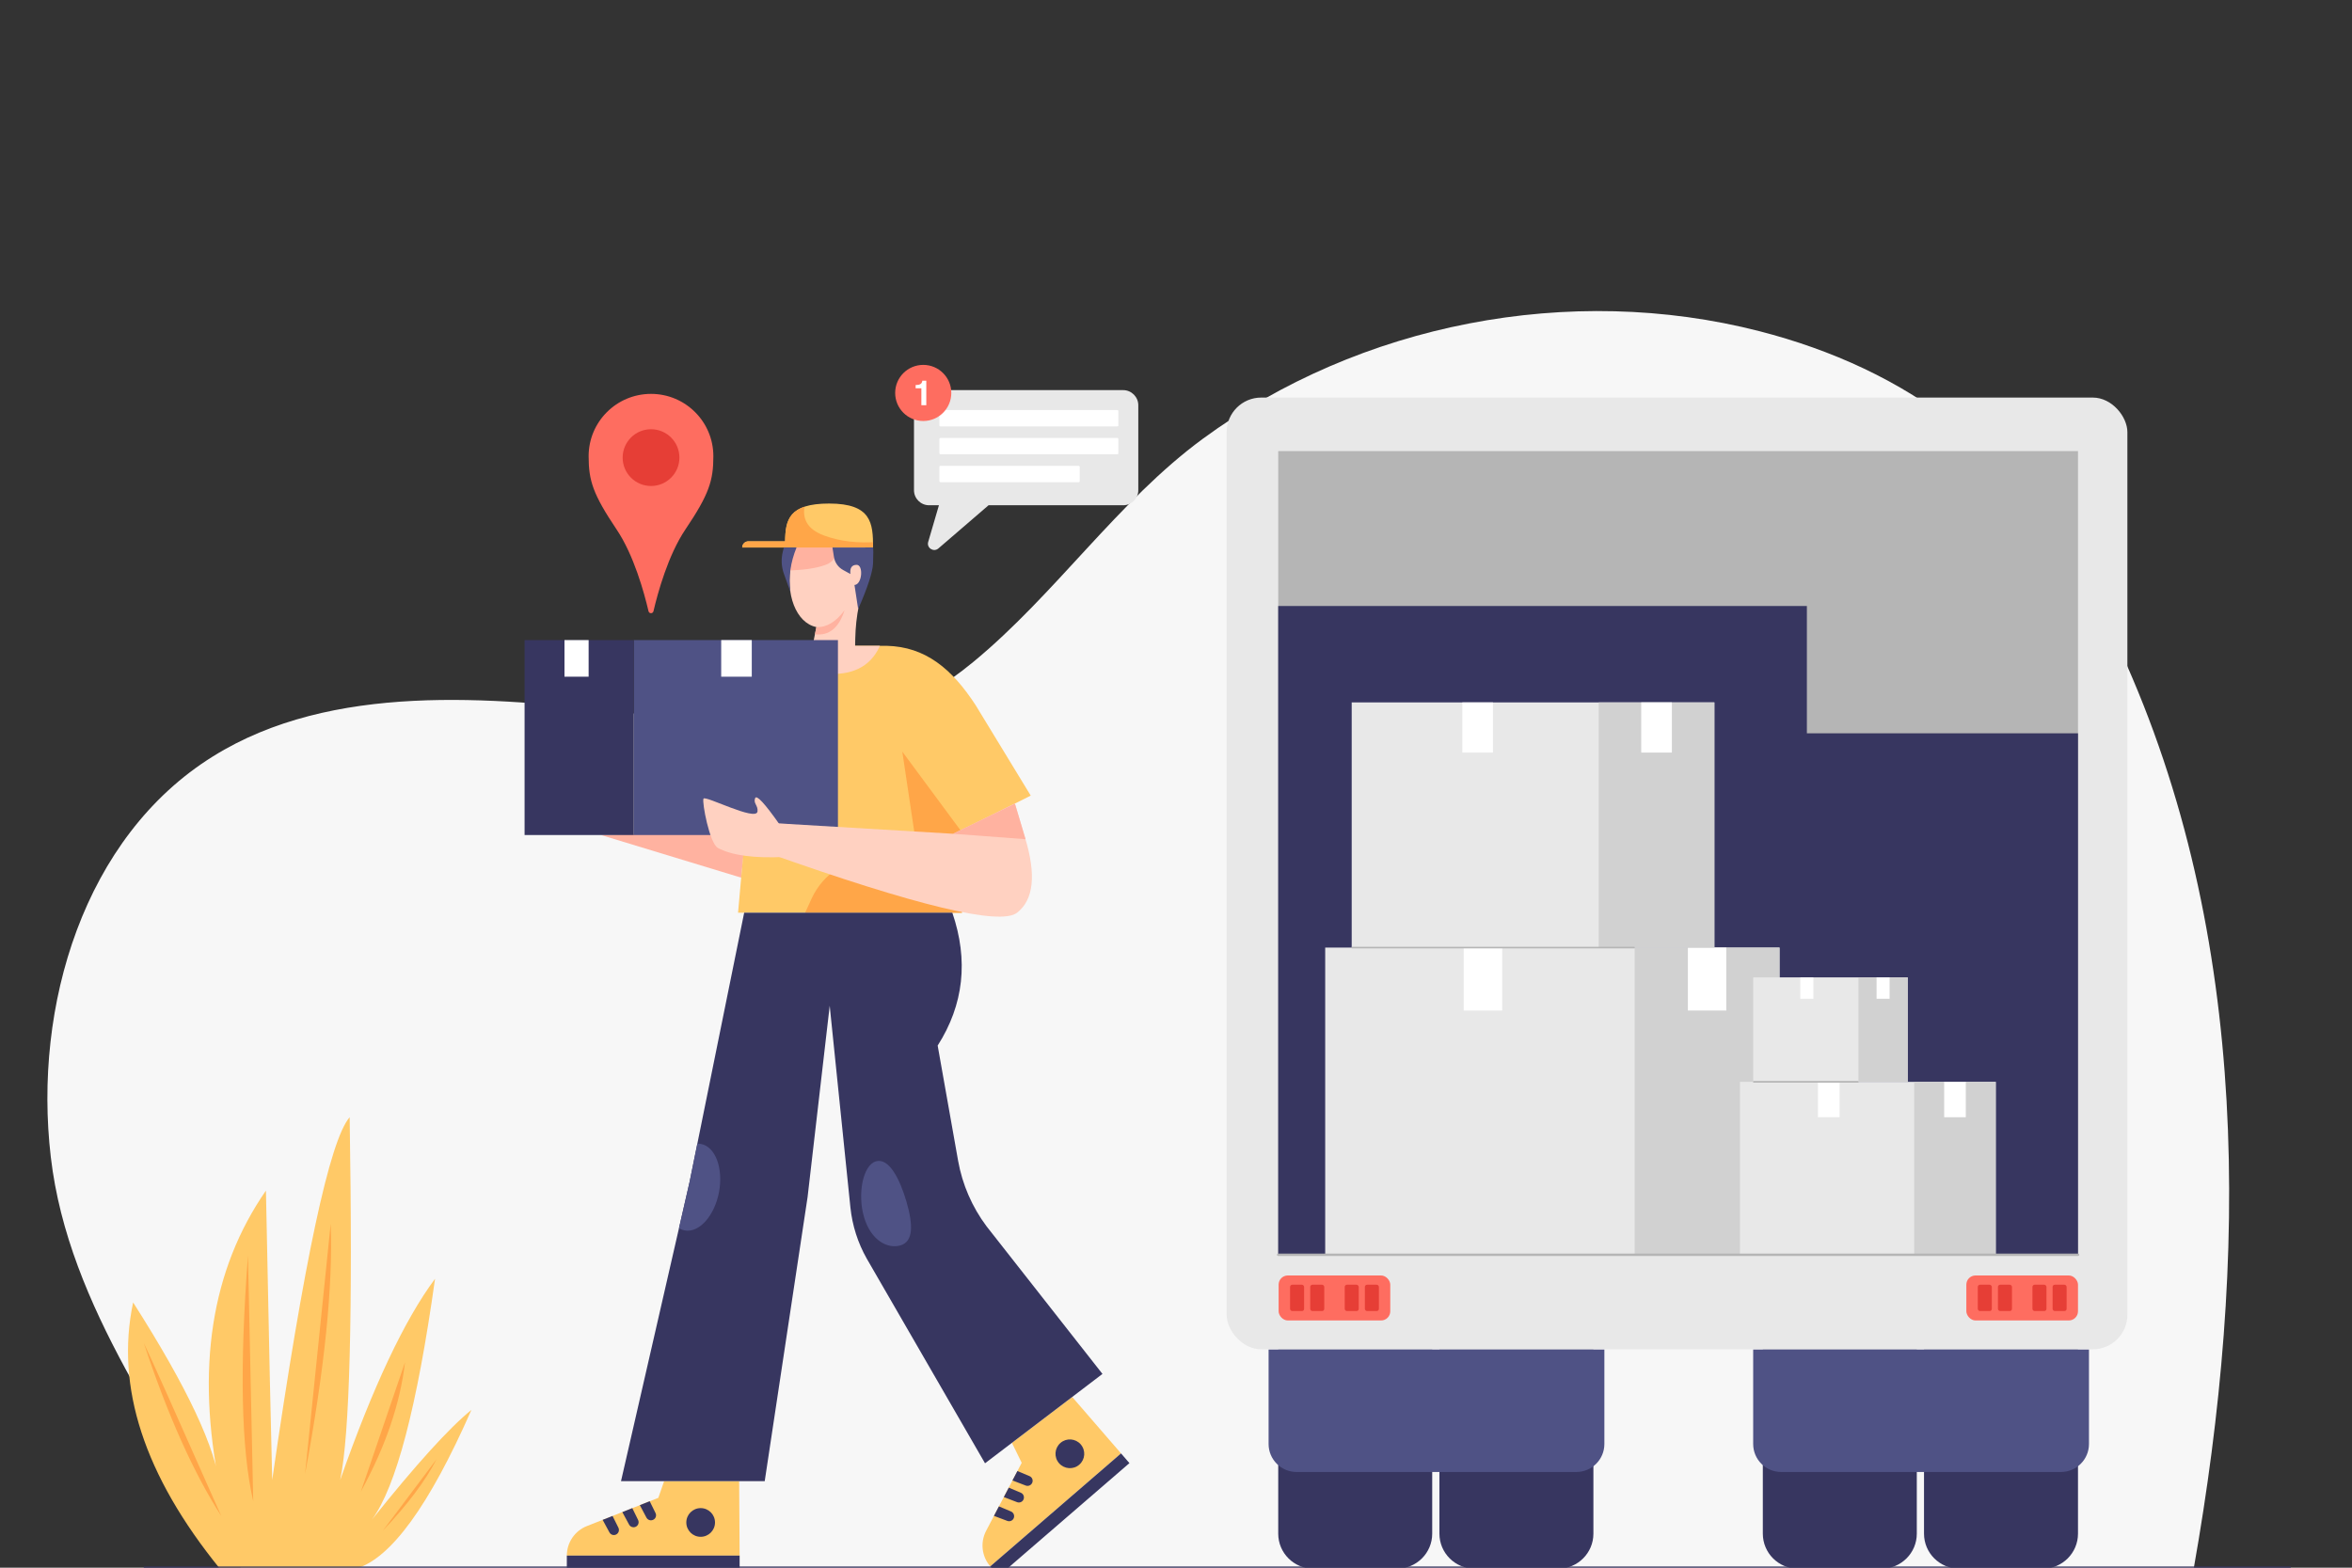 <svg version="1.2" xmlns="http://www.w3.org/2000/svg" viewBox="0 0 3000 2000" width="3000" height="2000">
	<rect x="0" y="0" width="3000" height="2000" fill="#333333" stroke="none"/>
	<title>Na_Dec_31-ai</title>
	<defs>
		<clipPath clipPathUnits="userSpaceOnUse" id="cp1">
			<path d="m2650.53 1600.8h-1020.16v-1025.35h1020.16z"/>
		</clipPath>
		<clipPath clipPathUnits="userSpaceOnUse" id="cp2">
			<path d="m915.88 971.89l6.45-52.69c6.51-53.16 50.79-94.18 104.33-95.31q1.55-0.03 3.11-0.03h97.7q1.75 0 3.49 0.04c49.24 1.16 83.16 28.99 113.65 76l70.07 115.15-99.75 50.1 12.11 99.29h-285.61l12.82-144.4-42.12 42.54z"/>
		</clipPath>
		<clipPath clipPathUnits="userSpaceOnUse" id="cp3">
			<path d="m1123.48 821.2q-16.12 40.09-65.16 38.61-49.04-1.48-53.8-33.77 7.88-11.56 118.96-4.84z"/>
		</clipPath>
		<clipPath clipPathUnits="userSpaceOnUse" id="cp4">
			<path d="m1222.11 1480.97c5.37 30.27 17.76 58.86 36.18 83.47l147.93 188.39-149.85 113.93-150.76-260.92c-11.41-20.13-18.52-42.4-20.89-65.42l-26.4-257.28-28.18 243.87-54.78 362.57h-183.29l87.53-381.84 69.61-343.3h265.47q31.26 91.17-18.65 169.5z"/>
		</clipPath>
		<clipPath clipPathUnits="userSpaceOnUse" id="cp5">
			<path d="m1070.72 654.69c25.79 5.22 40.12 41.98 32.01 82.11l-7.15 35.31c-2.83 14.02-4.4 28.27-4.67 42.58l-0.49 26.07h-57.35l8.25-40.75c-25.8-5.22-40.13-41.98-32.01-82.11 8.12-40.13 35.61-68.43 61.41-63.21z"/>
		</clipPath>
		<clipPath clipPathUnits="userSpaceOnUse" id="cp6">
			<path d="m1113.58 698.48h-65-47.19-54.7c0-4.34 3.52-7.85 7.85-7.85h46.89c0.38-27.27 4.79-48.25 56.06-48.25 54.23 0 56.09 25.11 56.09 56.1z"/>
		</clipPath>
		<clipPath clipPathUnits="userSpaceOnUse" id="cp7">
			<path d="m1215.73 1063.69l78.8-38.52 13.12 44q21.33 70.51-10.33 95.27-32.26 25.23-318.23-76.36l-3.73-38.73z"/>
		</clipPath>
	</defs>
	<style>
		.s0 { fill: #f7f7f7 } 
		.s1 { fill: #373660 } 
		.s2 { fill: #4f5285 } 
		.s3 { fill: #e8e8e8 } 
		.s4 { fill: #b5b5b5 } 
		.s5 { fill: #fe6d60 } 
		.s6 { fill: #e63e36 } 
		.s7 { fill: #ffffff } 
		.s8 { fill: #d1d1d1 } 
		.s9 { fill: #ffc967 } 
		.s10 { fill: #ffb2a0 } 
		.s11 { fill: #ffd1c1 } 
		.s12 { fill: #ffa648 } 
	</style>
	<g id="Layer 1">
		<path id="&lt;Path&gt;" class="s0" d="m64.8 1476.1c-22.6-192.7 42.1-408.6 206.8-511.1 152-94.8 355.5-75.5 525.3-56.1 176.6 20.3 296.8 57.3 444.4-64.3 104.9-86.4 184.4-205.1 292.9-284.8 200.7-147.4 468.6-199.2 709.9-137.3 91.5 23.5 179.8 63 253.2 122.4 92.4 74.7 157.9 177.9 207.5 285.9 166.5 363.3 163 776.9 93.3 1170.4h-2490.3c-91.9-170.9-220.5-332.3-243-525.1z"/>
		<g id="&lt;Group&gt;">
			<g id="&lt;Group&gt;">
				<g id="&lt;Group&gt;">
					<path id="&lt;Path&gt;" class="s1" d="m1782.1 2001.2h-107.1c-24.6 0-44.6-20-44.6-44.6v-235.2h196.4v235.2c0 24.6-20 44.6-44.7 44.6z"/>
					<path id="&lt;Path&gt;" class="s1" d="m1987.8 2001.2h-107.1c-24.7 0-44.7-20-44.7-44.6v-235.2h196.4v235.2c0 24.6-20 44.6-44.6 44.6z"/>
				</g>
				<path id="&lt;Path&gt;" class="s2" d="m2010.7 1877.9h-356.9c-19.7 0-35.7-16-35.7-35.7v-120.8h428.3v120.8c0 19.7-16 35.7-35.7 35.7z"/>
				<g id="&lt;Group&gt;">
					<path id="&lt;Path&gt;" class="s1" d="m2400.2 2001.2h-107.1c-24.6 0-44.6-20-44.6-44.6v-235.2h196.4v235.2c0 24.6-20 44.6-44.7 44.6z"/>
					<path id="&lt;Path&gt;" class="s1" d="m2605.9 2001.2h-107.1c-24.7 0-44.7-20-44.7-44.6v-235.2h196.4v235.2c0 24.6-20 44.6-44.6 44.6z"/>
				</g>
				<path id="&lt;Path&gt;" class="s2" d="m2628.8 1877.9h-356.9c-19.7 0-35.7-16-35.7-35.7v-120.8h428.3v120.8c0 19.7-16 35.7-35.7 35.7z"/>
			</g>
			<g id="&lt;Group&gt;">
				<rect id="&lt;Path&gt;" class="s3" x="1564.6" y="507.2" width="1148.9" height="1214.2" rx="44.1"></rect>
				<path id="&lt;Path&gt;" class="s4" d="m2650.5 1600.8h-1020.1v-1025.3h1020.1z"/>
				<g id="&lt;Clip Group&gt;" clip-path="url(#cp1)">
					<path id="&lt;Path&gt;" class="s1" d="m1579.6 773.1h725.1v162.4h395.8v741.8h-1098.4z"/>
				</g>
				<g id="&lt;Group&gt;">
					<g id="&lt;Group&gt;">
						<rect id="&lt;Path&gt;" class="s5" x="1630.9" y="1627.2" width="142.4" height="57.4" rx="11.7"></rect>
						<g id="&lt;Group&gt;">
							<g id="&lt;Group&gt;">
								<rect id="&lt;Path&gt;" class="s6" x="1645.5" y="1639" width="17.9" height="33.6" rx="2.8"></rect>
								<rect id="&lt;Path&gt;" class="s6" x="1671.2" y="1639" width="17.9" height="33.6" rx="2.8"></rect>
							</g>
							<g id="&lt;Group&gt;">
								<rect id="&lt;Path&gt;" class="s6" x="1715.2" y="1639" width="17.9" height="33.6" rx="2.8"></rect>
								<rect id="&lt;Path&gt;" class="s6" x="1740.9" y="1639" width="17.9" height="33.6" rx="2.8"></rect>
							</g>
						</g>
					</g>
					<g id="&lt;Group&gt;">
						<rect id="&lt;Path&gt;" class="s5" x="2508.1" y="1627.2" width="142.4" height="57.4" rx="11.7"></rect>
						<g id="&lt;Group&gt;">
							<g id="&lt;Group&gt;">
								<rect id="&lt;Path&gt;" class="s6" x="2522.7" y="1639" width="17.9" height="33.6" rx="2.8"></rect>
								<rect id="&lt;Path&gt;" class="s6" x="2548.4" y="1639" width="17.9" height="33.6" rx="2.8"></rect>
							</g>
							<g id="&lt;Group&gt;">
								<rect id="&lt;Path&gt;" class="s6" x="2592.4" y="1639" width="17.9" height="33.6" rx="2.8"></rect>
								<rect id="&lt;Path&gt;" class="s6" x="2618.1" y="1639" width="17.9" height="33.6" rx="2.8"></rect>
							</g>
						</g>
					</g>
				</g>
				<g id="&lt;Group&gt;">
					<g id="&lt;Group&gt;">
						<g id="&lt;Group&gt;">
							<path id="&lt;Path&gt;" class="s3" d="m2269.8 1600.8h-579.5v-391.9h579.5z"/>
							<path id="&lt;Path&gt;" class="s7" d="m1916.1 1289.2h-49.1v-80.3h49.1z"/>
							<path id="&lt;Path&gt;" class="s8" d="m2269.8 1600.8h-184.8v-391.9h184.8z"/>
							<path id="&lt;Path&gt;" class="s7" d="m2201.9 1289.2h-49v-80.3h49z"/>
						</g>
						<g id="&lt;Group&gt;">
							<path id="&lt;Path&gt;" class="s3" d="m2186.7 1208.9h-462.6v-312.8h462.6z"/>
							<path id="&lt;Path&gt;" class="s7" d="m1904.3 960.1h-39.1v-64h39.1z"/>
							<path id="&lt;Path&gt;" class="s8" d="m2186.7 1208.9h-147.5v-312.8h147.5z"/>
							<path id="&lt;Path&gt;" class="s7" d="m2132.5 960.1h-39.1v-64h39.1z"/>
						</g>
						<g id="&lt;Group&gt;">
							<path id="&lt;Path&gt;" class="s3" d="m2433.3 1380.2h-197.1v-133.3h197.1z"/>
							<path id="&lt;Path&gt;" class="s7" d="m2313 1274.2h-16.7v-27.3h16.7z"/>
							<path id="&lt;Path&gt;" class="s8" d="m2433.3 1380.2h-62.8v-133.3h62.8z"/>
							<path id="&lt;Path&gt;" class="s7" d="m2410.2 1274.2h-16.6v-27.3h16.6z"/>
						</g>
						<g id="&lt;Group&gt;">
							<path id="&lt;Path&gt;" class="s3" d="m2545.6 1600.8h-326.3v-220.6h326.3z"/>
							<path id="&lt;Path&gt;" class="s7" d="m2346.4 1425.3h-27.6v-45.1h27.6z"/>
							<path id="&lt;Path&gt;" class="s8" d="m2545.6 1600.8h-104v-220.6h104z"/>
							<path id="&lt;Path&gt;" class="s7" d="m2507.4 1425.3h-27.6v-45.1h27.6z"/>
						</g>
					</g>
					<path id="&lt;Path&gt;" class="s4" d="m2085 1209.9h-360.9v-2h360.9z"/>
					<path id="&lt;Path&gt;" class="s4" d="m2370.5 1381.2h-134.3v-2.1h134.3z"/>
				</g>
				<path id="&lt;Path&gt;" class="s4" d="m2650.5 1602.3h-1020.1c-0.9 0-1.6-0.7-1.6-1.5 0-0.9 0.7-1.5 1.6-1.5h1020.1c0.9 0 1.6 0.6 1.6 1.5 0 0.8-0.7 1.5-1.6 1.5z"/>
			</g>
		</g>
		<g id="&lt;Group&gt;">
			<g id="&lt;Group&gt;">
				<g id="&lt;Group&gt;">
					<path id="&lt;Path&gt;" class="s5" d="m909.9 582c0 31-5.3 48.4-35.7 93.5-22 32.7-35.1 80.4-40.7 104.3-0.8 3.3-5.5 3.3-6.3 0-5.6-23.9-18.7-71.6-40.7-104.3-30.3-45.1-35.7-62.5-35.7-93.5 0-43.9 35.6-79.5 79.6-79.5 43.9 0 79.5 35.6 79.5 79.5q0 0 0 0z"/>
				</g>
				<circle id="&lt;Path&gt;" class="s6" cx="830.4" cy="583.8" r="36.2"/>
			</g>
			<g id="&lt;Group&gt;">
				<g id="&lt;Group&gt;">
					<path id="&lt;Path&gt;" class="s9" d="m942.8 1889.6l0.6 95h-220.4c0-16.6 10.1-31.6 25.6-37.7l91.1-36 7.4-21.3z"/>
					<circle id="&lt;Path&gt;" class="s1" cx="893.7" cy="1942.3" r="18.3"/>
					<path id="&lt;Path&gt;" class="s1" d="m828.7 1915.2l7.4 15c1.7 3.4 0.2 7.4-3.2 8.8-3.1 1.4-6.7 0.1-8.3-2.8l-8.5-16z"/>
					<path id="&lt;Path&gt;" class="s1" d="m806.5 1924l7.4 15.1c1.6 3.3 0.2 7.3-3.2 8.8-3.1 1.3-6.7 0.1-8.3-2.9l-8.6-15.9z"/>
					<path id="&lt;Path&gt;" class="s1" d="m781.3 1934l7.5 15c1.6 3.3 0.2 7.3-3.2 8.8-3.1 1.4-6.7 0.1-8.3-2.9l-8.6-15.9z"/>
					<path id="&lt;Path&gt;" class="s1" d="m943.4 1984.6v16.4h-220.4v-16.4z"/>
				</g>
				<g id="&lt;Group&gt;">
					<path id="&lt;Path&gt;" class="s9" d="m1367.6 1782.2l62.3 72-166.8 144.1c-10.9-12.6-13-30.5-5.3-45.3l45.4-86.8-12.5-25.5z"/>
					<path id="&lt;Path&gt;" class="s1" d="m1352.7 1840.8c7.6-6.6 19.2-5.7 25.8 1.9 6.6 7.7 5.8 19.3-1.9 25.9-7.6 6.6-19.2 5.7-25.8-1.9-6.7-7.7-5.8-19.3 1.9-25.9z"/>
					<path id="&lt;Path&gt;" class="s1" d="m1297.7 1876.7l15.5 6.5c3.4 1.4 4.9 5.4 3.3 8.7-1.5 3.1-5 4.5-8.2 3.3l-16.9-6.5z"/>
					<path id="&lt;Path&gt;" class="s1" d="m1286.7 1897.9l15.4 6.5c3.4 1.4 4.9 5.4 3.3 8.8-1.4 3-5 4.4-8.1 3.2l-16.9-6.5z"/>
					<path id="&lt;Path&gt;" class="s1" d="m1274.1 1921.8l15.5 6.5c3.4 1.5 4.9 5.5 3.3 8.8-1.4 3-5 4.4-8.1 3.2l-17-6.4z"/>
					<path id="&lt;Path&gt;" class="s1" d="m1429.9 1854.2l10.7 12.4-156.1 134.8c-5.9 5.1-14.9 4.5-20-1.5l-1.4-1.6z"/>
				</g>
				<path id="&lt;Path&gt;" class="s10" d="m951.5 1059.8l-6.1 59.9-178.8-54.4z"/>
				<g id="&lt;Group&gt;">
					<path id="&lt;Path&gt;" class="s9" d="m915.9 971.9l6.4-52.7c6.5-53.2 50.8-94.2 104.4-95.3q1.5 0 3.1 0h97.7q1.7 0 3.5 0c49.2 1.2 83.1 29 113.6 76l70.1 115.1-99.8 50.2 12.1 99.2h-285.6l12.8-144.4-42.1 42.6z"/>
					<g id="&lt;Clip Group&gt;" clip-path="url(#cp2)">
						<path id="&lt;Path&gt;" class="s11" d="m1123.5 821.2q-16.1 40.1-65.2 38.6-49-1.5-53.8-33.8 7.9-11.5 119-4.8z"/>
						<g id="&lt;Clip Group&gt;" clip-path="url(#cp3)">
							<path id="&lt;Path&gt;" class="s10" d="m1012.5 822.7q5.2 32.4 52.7 38.5-42.8 11.1-66.2-36.1z"/>
						</g>
						<path id="&lt;Path&gt;" class="s12" d="m1025.1 1168.5l10.2-22.3c14.8-32.1 46.9-52.7 82.3-52.7h53.4l-20.1-134.6 74.1 100.2 22 113.3z"/>
					</g>
					<path id="&lt;Path&gt;" class="s1" d="m1222.1 1481c5.4 30.2 17.8 58.8 36.2 83.4l147.9 188.4-149.8 114-150.8-261c-11.4-20.1-18.5-42.4-20.9-65.4l-26.4-257.3-28.2 243.9-54.7 362.6h-183.3l87.5-381.9 69.6-343.3h265.5q31.2 91.2-18.7 169.5z"/>
					<g id="&lt;Clip Group&gt;" clip-path="url(#cp4)">
						<path id="&lt;Path&gt;" class="s2" d="m917.1 1520.9c-5.8 30.4-25.4 52.3-43.9 48.8-18.5-3.5-28.8-31-23.1-61.4 5.7-30.5 25.4-52.3 43.9-48.9 18.5 3.5 28.8 31 23.1 61.5z"/>
						<path id="&lt;Path&gt;" class="s2" d="m1156.2 1533c8.6 29.6 8.9 51-7.6 55.8-16.5 4.9-37.8-6.4-46.5-36-8.7-29.6-1.4-66.3 15.1-71.2 16.5-4.8 30.3 21.8 39 51.4z"/>
					</g>
					<g id="&lt;Group&gt;">
						<g id="&lt;Group&gt;">
							<path id="&lt;Path&gt;" class="s11" d="m1070.7 654.7c25.8 5.2 40.1 42 32 82.1l-7.1 35.3c-2.9 14-4.4 28.3-4.7 42.6l-0.5 26.1h-57.3l8.2-40.8c-25.8-5.2-40.1-42-32-82.1 8.1-40.1 35.6-68.4 61.4-63.2z"/>
							<g id="&lt;Clip Group&gt;" clip-path="url(#cp5)">
								<path id="&lt;Path&gt;" class="s10" d="m1066.6 696.8c0 0.6 4.3 17.2-13.5 23.8q-17.8 6.6-49.2 7.2 0.6-30.8 8-34.3 7.4-3.5 54.7 3.3z"/>
							</g>
							<path id="&lt;Path&gt;" class="s10" d="m1041.3 800q19.2 1 35.9-21.4-10.8 33.8-37.7 30.6z"/>
						</g>
						<path id="&lt;Path&gt;" class="s9" d="m1113.6 698.5h-65-47.2-54.7c0-4.4 3.5-7.9 7.8-7.9h46.9c0.4-27.2 4.8-48.2 56.1-48.2 54.2 0 56.1 25.1 56.1 56.1z"/>
						<g id="&lt;Clip Group&gt;" clip-path="url(#cp6)">
							<path id="&lt;Path&gt;" class="s12" d="m1027 642.4q-7.3 29 23.6 40.6 30.9 11.5 69.6 8.3v11h-185.4v-12l60-5 11.8-36.5z"/>
						</g>
						<path id="&lt;Path&gt;" class="s2" d="m1113.6 698.5q0.6 2.2 0 20-0.6 16.6-19 58.6l-4.7-30.8c9.9-0.5 11.7-26 2.6-25.7q-9.1 0.2-7.8 11.7l-9.1-5c-6.4-3.4-10.8-9.6-11.9-16.8l-1.9-12z"/>
						<path id="&lt;Path&gt;" class="s2" d="m1016 698.5q-11.8 28.9-7.8 56.7l-8.2-22.8c-3.4-9.3-3.9-19.5-1.4-29.1l1.2-4.8z"/>
					</g>
					<g id="&lt;Group&gt;">
						<path id="&lt;Path&gt;" class="s2" d="m1068.8 1065.3h-260.4v-248.7h260.4z"/>
						<path id="&lt;Path&gt;" class="s1" d="m669.1 816.6h139.3v248.7h-139.3z"/>
						<path id="&lt;Path&gt;" class="s7" d="m750.8 863.3h-30.8v-46.7h30.8z"/>
						<path id="&lt;Path&gt;" class="s7" d="m958.9 863.3h-39v-46.7h39z"/>
					</g>
					<g id="&lt;Group&gt;">
						<path id="&lt;Path&gt;" class="s11" d="m1215.7 1063.7l78.8-38.5 13.1 44q21.4 70.5-10.3 95.2-32.2 25.3-318.2-76.3l-3.7-38.7z"/>
						<g id="&lt;Clip Group&gt;" clip-path="url(#cp7)">
							<path id="&lt;Path&gt;" class="s10" d="m1290.3 1000.2l24.4 70.9-99-7.4z"/>
						</g>
						<path id="&lt;Path&gt;" class="s11" d="m1001.4 1093.2q-58.6 3-85.7-11.4c-10.6-5.7-20.5-58.4-18.4-62.9 2.1-4.5 67.1 29.4 68.9 16.4 1-7.8-5.7-10.3-3-17.1q2.8-6.7 31.2 33.7z"/>
					</g>
				</g>
			</g>
		</g>
		<g id="&lt;Group&gt;">
			<path id="&lt;Path&gt;" class="s9" d="m280.4 2001.2q-144.8-178.3-110.6-339.6 104.2 163.4 110.6 236-46.1-227.1 58.8-378.7 6 297.2 8 369.2 60.5-418.8 98.8-462.8 6.1 376.7-12.1 462.8 62.5-178.1 121-256.7-34.3 245-80.6 307.4 84.6-105.8 127-140.1-80.7 183.3-147.2 202.5z"/>
			<path id="&lt;Path&gt;" class="s12" d="m183.4 1713.3q45.6 137.9 98.8 220.7-87.7-198-98.8-220.7z"/>
			<path id="&lt;Path&gt;" class="s12" d="m316.3 1601.8q-16.3 214.3 6.7 313.4z"/>
			<path id="&lt;Path&gt;" class="s12" d="m421.8 1561.2l-32.7 319.4q37.3-200.2 32.7-319.4z"/>
			<path id="&lt;Path&gt;" class="s12" d="m516.6 1737.9l-56.3 165q47.1-85.9 56.3-165z"/>
			<path id="&lt;Path&gt;" class="s12" d="m556.9 1861.5l-68.5 91.2q47.1-49.6 68.5-91.2z"/>
		</g>
		<g id="&lt;Group&gt;">
			<g id="&lt;Group&gt;">
				<path id="&lt;Path&gt;" class="s3" d="m1451.9 517v108.4c0 10.6-8.7 19.2-19.3 19.2h-171.7l-64 55.1c-6.1 5.2-15.2-0.7-13-8.3l13.7-46.8h-12.5c-10.7 0-19.3-8.6-19.3-19.2v-108.4c0-10.6 8.6-19.3 19.3-19.3h247.5c10.6 0 19.3 8.7 19.3 19.3z"/>
				<g id="&lt;Group&gt;">
					<rect id="&lt;Path&gt;" class="s7" x="1198.2" y="523.1" width="228.3" height="20.9" rx="1.4"></rect>
					<rect id="&lt;Path&gt;" class="s7" x="1198.2" y="558.7" width="228.3" height="20.9" rx="1.4"></rect>
					<rect id="&lt;Path&gt;" class="s7" x="1198.2" y="594.3" width="179" height="20.9" rx="1.3"></rect>
				</g>
			</g>
			<g id="&lt;Group&gt;">
				<circle id="&lt;Path&gt;" class="s5" cx="1177.6" cy="501.3" r="35.8"/>
				<g id="&lt;Group&gt;">
					<path id="&lt;Compound Path&gt;" class="s7" d="m1167.9 495.4v-4.2q2.9-0.1 4.1-0.4 1.8-0.4 3-1.6 0.8-0.9 1.2-2.3 0.2-0.8 0.2-1.2h5.1v31.3h-6.3v-21.6z"/>
				</g>
			</g>
		</g>
		<path id="&lt;Path&gt;" class="s1" d="m2921.9 2004h-2738.5v-5.5h2738.5z"/>
	</g>
</svg>